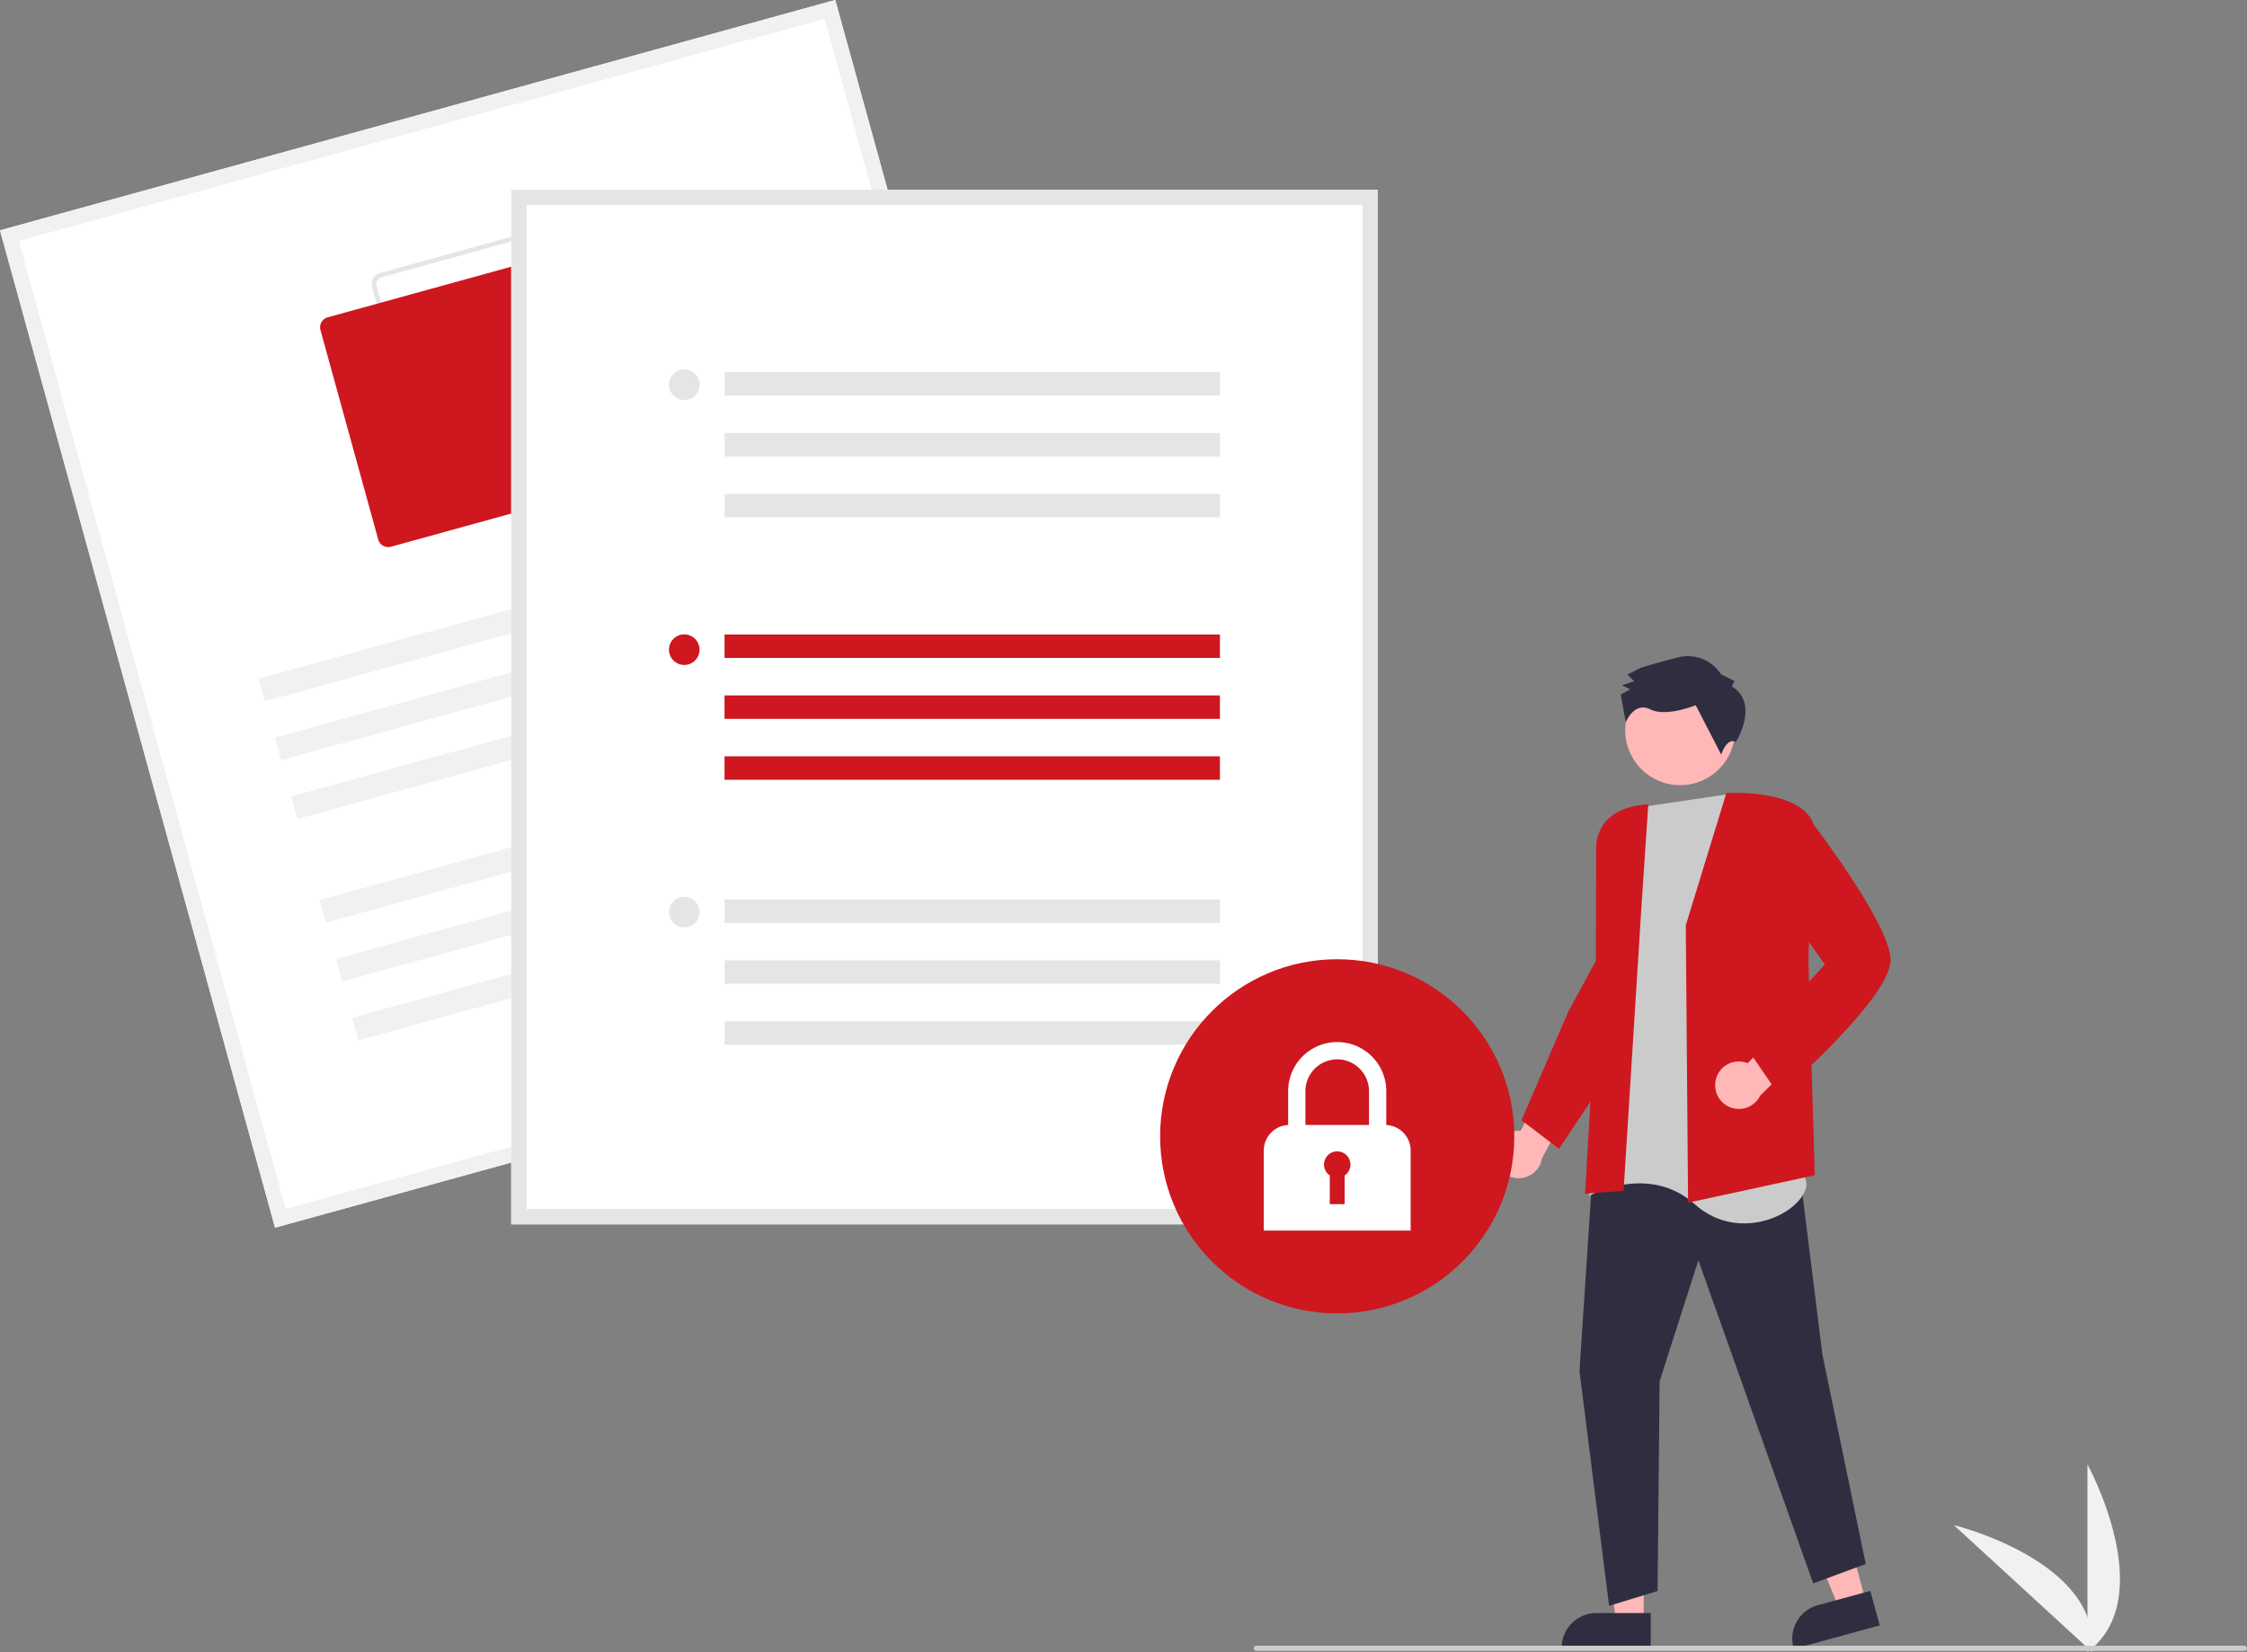 <svg xmlns="http://www.w3.org/2000/svg" width="209.522" height="154.038" viewBox="0 0 209.522 154.038">
  <rect x="0" y="0" width="209.522" height="154.038" fill="#808080" stroke="none"/>
  <g id="ic_privacy" transform="translate(0 0)">
    <path id="Path_12166" data-name="Path 12166" d="M971.738,713.68V696.188S978.555,708.589,971.738,713.68Z" transform="translate(-777.092 -559.642)" fill="#f1f1f1"/>
    <path id="Path_12167" data-name="Path 12167" d="M933.075,731.423,920.19,719.594S933.935,722.959,933.075,731.423Z" transform="translate(-738.008 -577.388)" fill="#f1f1f1"/>
    <path id="Path_12168" data-name="Path 12168" d="M743.238,555.983a2.2,2.2,0,0,1,2.382-2.387l2.323-4.457,3.053.751-3.369,6.247a2.211,2.211,0,0,1-4.389-.155Z" transform="translate(-603.836 -448.149)" fill="#ffb7b7"/>
    <path id="Path_12169" data-name="Path 12169" d="M621.951,594.372h-2.576l-1.225-9.935h3.8Z" transform="translate(-468.684 -443.122)" fill="#ffb7b7"/>
    <path id="Path_12170" data-name="Path 12170" d="M777.283,756.858h-8.305v-.105a3.233,3.233,0,0,1,3.232-3.233h5.073Z" transform="translate(-623.358 -603.111)" fill="#2f2e41"/>
    <path id="Path_12171" data-name="Path 12171" d="M699.852,587.512l-2.485.678-3.8-9.263,3.668-1Z" transform="translate(-525.867 -438.186)" fill="#ffb7b7"/>
    <path id="Path_12172" data-name="Path 12172" d="M866.053,748.19l-8.013,2.185-.028-.1a3.233,3.233,0,0,1,2.268-3.969h0l4.894-1.335Z" transform="translate(-690.778 -596.628)" fill="#2f2e41"/>
    <path id="Path_12173" data-name="Path 12173" d="M610.394,446.69,609.109,466.2l2.76,21.891,4.521-1.38.19-19.559,3.617-11.279L630.9,486l4.9-1.808-4.045-19.559-2.284-18.369Z" transform="translate(-461.829 -338.357)" fill="#2f2e41"/>
    <path id="Path_12174" data-name="Path 12174" d="M792.424,437.806l-7.613,1.123-2.743,2.712-.852,9.746.529,8.633-2.2,15.223s5.544-3.078,9.841.775,10.309.681,10.433-1.882Z" transform="translate(-631.367 -363.736)" fill="#cbcbcb"/>
    <path id="Path_12175" data-name="Path 12175" d="M816.834,449.586v-.011l3.782-12.328.049,0c.269-.018,6.61-.391,8.028,2.74l.007.015-.431,12.811.593,20.064-11.727,2.54-.085.019Z" transform="translate(-659.643 -363.293)" fill="#ce171f"/>
    <path id="Path_12176" data-name="Path 12176" d="M783.187,452.063l.694-10.451c-4.934.307-4.86,3.805-4.854,3.958l-.054,15.632-.988,16.724,3.593-.269Z" transform="translate(-630.187 -366.621)" fill="#ce171f"/>
    <path id="Path_12177" data-name="Path 12177" d="M753.485,513.99l4.381-10.167,3.058-5.615,1.6,10.129-5.543,8.314Z" transform="translate(-611.612 -409.533)" fill="#ce171f"/>
    <path id="Path_12178" data-name="Path 12178" d="M828.2,531.854a2.2,2.2,0,0,1,2.98-1.578l3.534-3.573,2.7,1.618-5.062,4.976a2.211,2.211,0,0,1-4.148-1.443Z" transform="translate(-668.219 -431.138)" fill="#ffb7b7"/>
    <path id="Path_12179" data-name="Path 12179" d="M840.651,468.631l7.206-7.9-4.77-6.806.491-3.328,2.811-3.473.055.071c.3.388,7.341,9.536,7.544,13s-9.919,12.269-10.35,12.642l-.06.052Z" transform="translate(-677.701 -370.797)" fill="#ce171f"/>
    <circle id="Ellipse_127" data-name="Ellipse 127" cx="5.122" cy="5.122" r="5.122" transform="translate(151.542 62.971)" fill="#ffb7b7"/>
    <path id="Path_12180" data-name="Path 12180" d="M802.107,387.231l.248-.5-1.249-.621a3.662,3.662,0,0,0-3.872-1.612c-2.494.63-3.616,1.007-3.616,1.007l-1.246.627.625.622-1.122.377.75.372-.872.5.469,2.57s.78-1.949,2.279-1.2,4.241-.385,4.241-.385l2.382,4.611s.491-1.616,1.368-1.185C802.493,392.412,804.732,388.846,802.107,387.231Z" transform="translate(-640.626 -323.232)" fill="#2f2e41"/>
    <path id="Path_12181" data-name="Path 12181" d="M270.268,224.466l-77.883,21.479-25.647-92.995,77.883-21.479Z" transform="translate(-166.738 -131.472)" fill="#fff"/>
    <path id="Path_12182" data-name="Path 12182" d="M270.268,224.466l-77.883,21.479-25.647-92.995,77.883-21.479ZM193.38,244.192l75.135-20.721-24.889-90.247-75.135,20.721Z" transform="translate(-166.738 -131.472)" fill="#f1f1f1"/>
    <path id="Path_12183" data-name="Path 12183" d="M336.367,235.913,316.844,241.3a1.078,1.078,0,0,1-1.325-.752l-5.384-19.523a1.078,1.078,0,0,1,.752-1.325l19.523-5.384a1.078,1.078,0,0,1,1.325.752l5.384,19.523A1.078,1.078,0,0,1,336.367,235.913ZM311,220.113a.647.647,0,0,0-.451.795l5.384,19.523a.647.647,0,0,0,.795.451l19.523-5.384a.647.647,0,0,0,.451-.795L331.32,215.18a.647.647,0,0,0-.795-.451Z" transform="translate(-275.433 -194.253)" fill="#e5e5e5"/>
    <path id="Path_12184" data-name="Path 12184" d="M316.327,252.85,296.8,258.234a.971.971,0,0,1-1.192-.677l-5.384-19.523a.971.971,0,0,1,.677-1.192l19.523-5.384a.971.971,0,0,1,1.192.677L317,251.658A.971.971,0,0,1,316.327,252.85Z" transform="translate(-260.342 -207.255)" fill="#ce171f"/>
    <rect id="Rectangle_202" data-name="Rectangle 202" width="56.515" height="2.184" transform="translate(24.12 63.285) rotate(-15.418)" fill="#f1f1f1"/>
    <rect id="Rectangle_203" data-name="Rectangle 203" width="56.515" height="2.184" transform="translate(25.634 68.774) rotate(-15.418)" fill="#f1f1f1"/>
    <rect id="Rectangle_204" data-name="Rectangle 204" width="56.515" height="2.184" transform="translate(27.148 74.263) rotate(-15.418)" fill="#f1f1f1"/>
    <rect id="Rectangle_205" data-name="Rectangle 205" width="56.515" height="2.184" transform="translate(29.812 83.925) rotate(-15.418)" fill="#f1f1f1"/>
    <rect id="Rectangle_206" data-name="Rectangle 206" width="56.515" height="2.184" transform="translate(31.326 89.414) rotate(-15.418)" fill="#f1f1f1"/>
    <rect id="Rectangle_207" data-name="Rectangle 207" width="56.515" height="2.184" transform="translate(32.84 94.903) rotate(-15.418)" fill="#f1f1f1"/>
    <path id="Path_12185" data-name="Path 12185" d="M444.678,301.127H363.887V204.661h80.791Z" transform="translate(-316.217 -186.964)" fill="#fff"/>
    <path id="Path_12186" data-name="Path 12186" d="M444.678,301.127H363.887V204.661h80.791ZM365.312,299.7h77.941V206.086h-77.94Z" transform="translate(-316.217 -186.964)" fill="#e5e5e5"/>
    <rect id="Rectangle_208" data-name="Rectangle 208" width="46.191" height="2.184" transform="translate(67.56 59.166)" fill="#ce171f"/>
    <rect id="Rectangle_209" data-name="Rectangle 209" width="46.191" height="2.184" transform="translate(67.56 64.844)" fill="#ce171f"/>
    <rect id="Rectangle_210" data-name="Rectangle 210" width="46.191" height="2.184" transform="translate(67.56 70.523)" fill="#ce171f"/>
    <circle id="Ellipse_128" data-name="Ellipse 128" cx="1.425" cy="1.425" r="1.425" transform="translate(62.379 59.153)" fill="#ce171f"/>
    <rect id="Rectangle_211" data-name="Rectangle 211" width="46.191" height="2.184" transform="translate(67.56 34.699)" fill="#e5e5e5"/>
    <rect id="Rectangle_212" data-name="Rectangle 212" width="46.191" height="2.184" transform="translate(67.56 40.377)" fill="#e5e5e5"/>
    <rect id="Rectangle_213" data-name="Rectangle 213" width="46.191" height="2.184" transform="translate(67.56 46.055)" fill="#e5e5e5"/>
    <circle id="Ellipse_129" data-name="Ellipse 129" cx="1.425" cy="1.425" r="1.425" transform="translate(62.379 34.448)" fill="#e5e5e5"/>
    <rect id="Rectangle_214" data-name="Rectangle 214" width="46.191" height="2.184" transform="translate(67.56 83.871)" fill="#e5e5e5"/>
    <rect id="Rectangle_215" data-name="Rectangle 215" width="46.191" height="2.184" transform="translate(67.56 89.549)" fill="#e5e5e5"/>
    <rect id="Rectangle_216" data-name="Rectangle 216" width="46.191" height="2.184" transform="translate(67.56 95.227)" fill="#e5e5e5"/>
    <circle id="Ellipse_130" data-name="Ellipse 130" cx="1.425" cy="1.425" r="1.425" transform="translate(62.379 83.62)" fill="#e5e5e5"/>
    <circle id="Ellipse_131" data-name="Ellipse 131" cx="16.513" cy="16.513" r="16.513" transform="translate(108.176 89.443)" fill="#ce171f"/>
    <path id="Path_12187" data-name="Path 12187" d="M665.52,541.066v-3.16a4.575,4.575,0,0,0-9.15,0v3.16a2.379,2.379,0,0,0-2.272,2.375v7.466h13.694v-7.466A2.379,2.379,0,0,0,665.52,541.066Zm-4.575-6.124a2.968,2.968,0,0,1,2.964,2.964v3.154h-5.928v-3.154A2.968,2.968,0,0,1,660.945,534.943Z" transform="translate(-536.256 -436.164)" fill="#fff"/>
    <path id="Path_12188" data-name="Path 12188" d="M679.786,576.708a1.231,1.231,0,1,0-1.923,1.017V580.4h1.385v-2.675a1.229,1.229,0,0,0,.539-1.017Z" transform="translate(-553.866 -468.117)" fill="#ce171f"/>
    <path id="Path_12189" data-name="Path 12189" d="M742.626,766.606H650.5a.242.242,0,0,1,0-.484h92.125a.242.242,0,0,1,0,.484Z" transform="translate(-533.346 -612.666)" fill="#cbcbcb"/>
  </g>
</svg>
